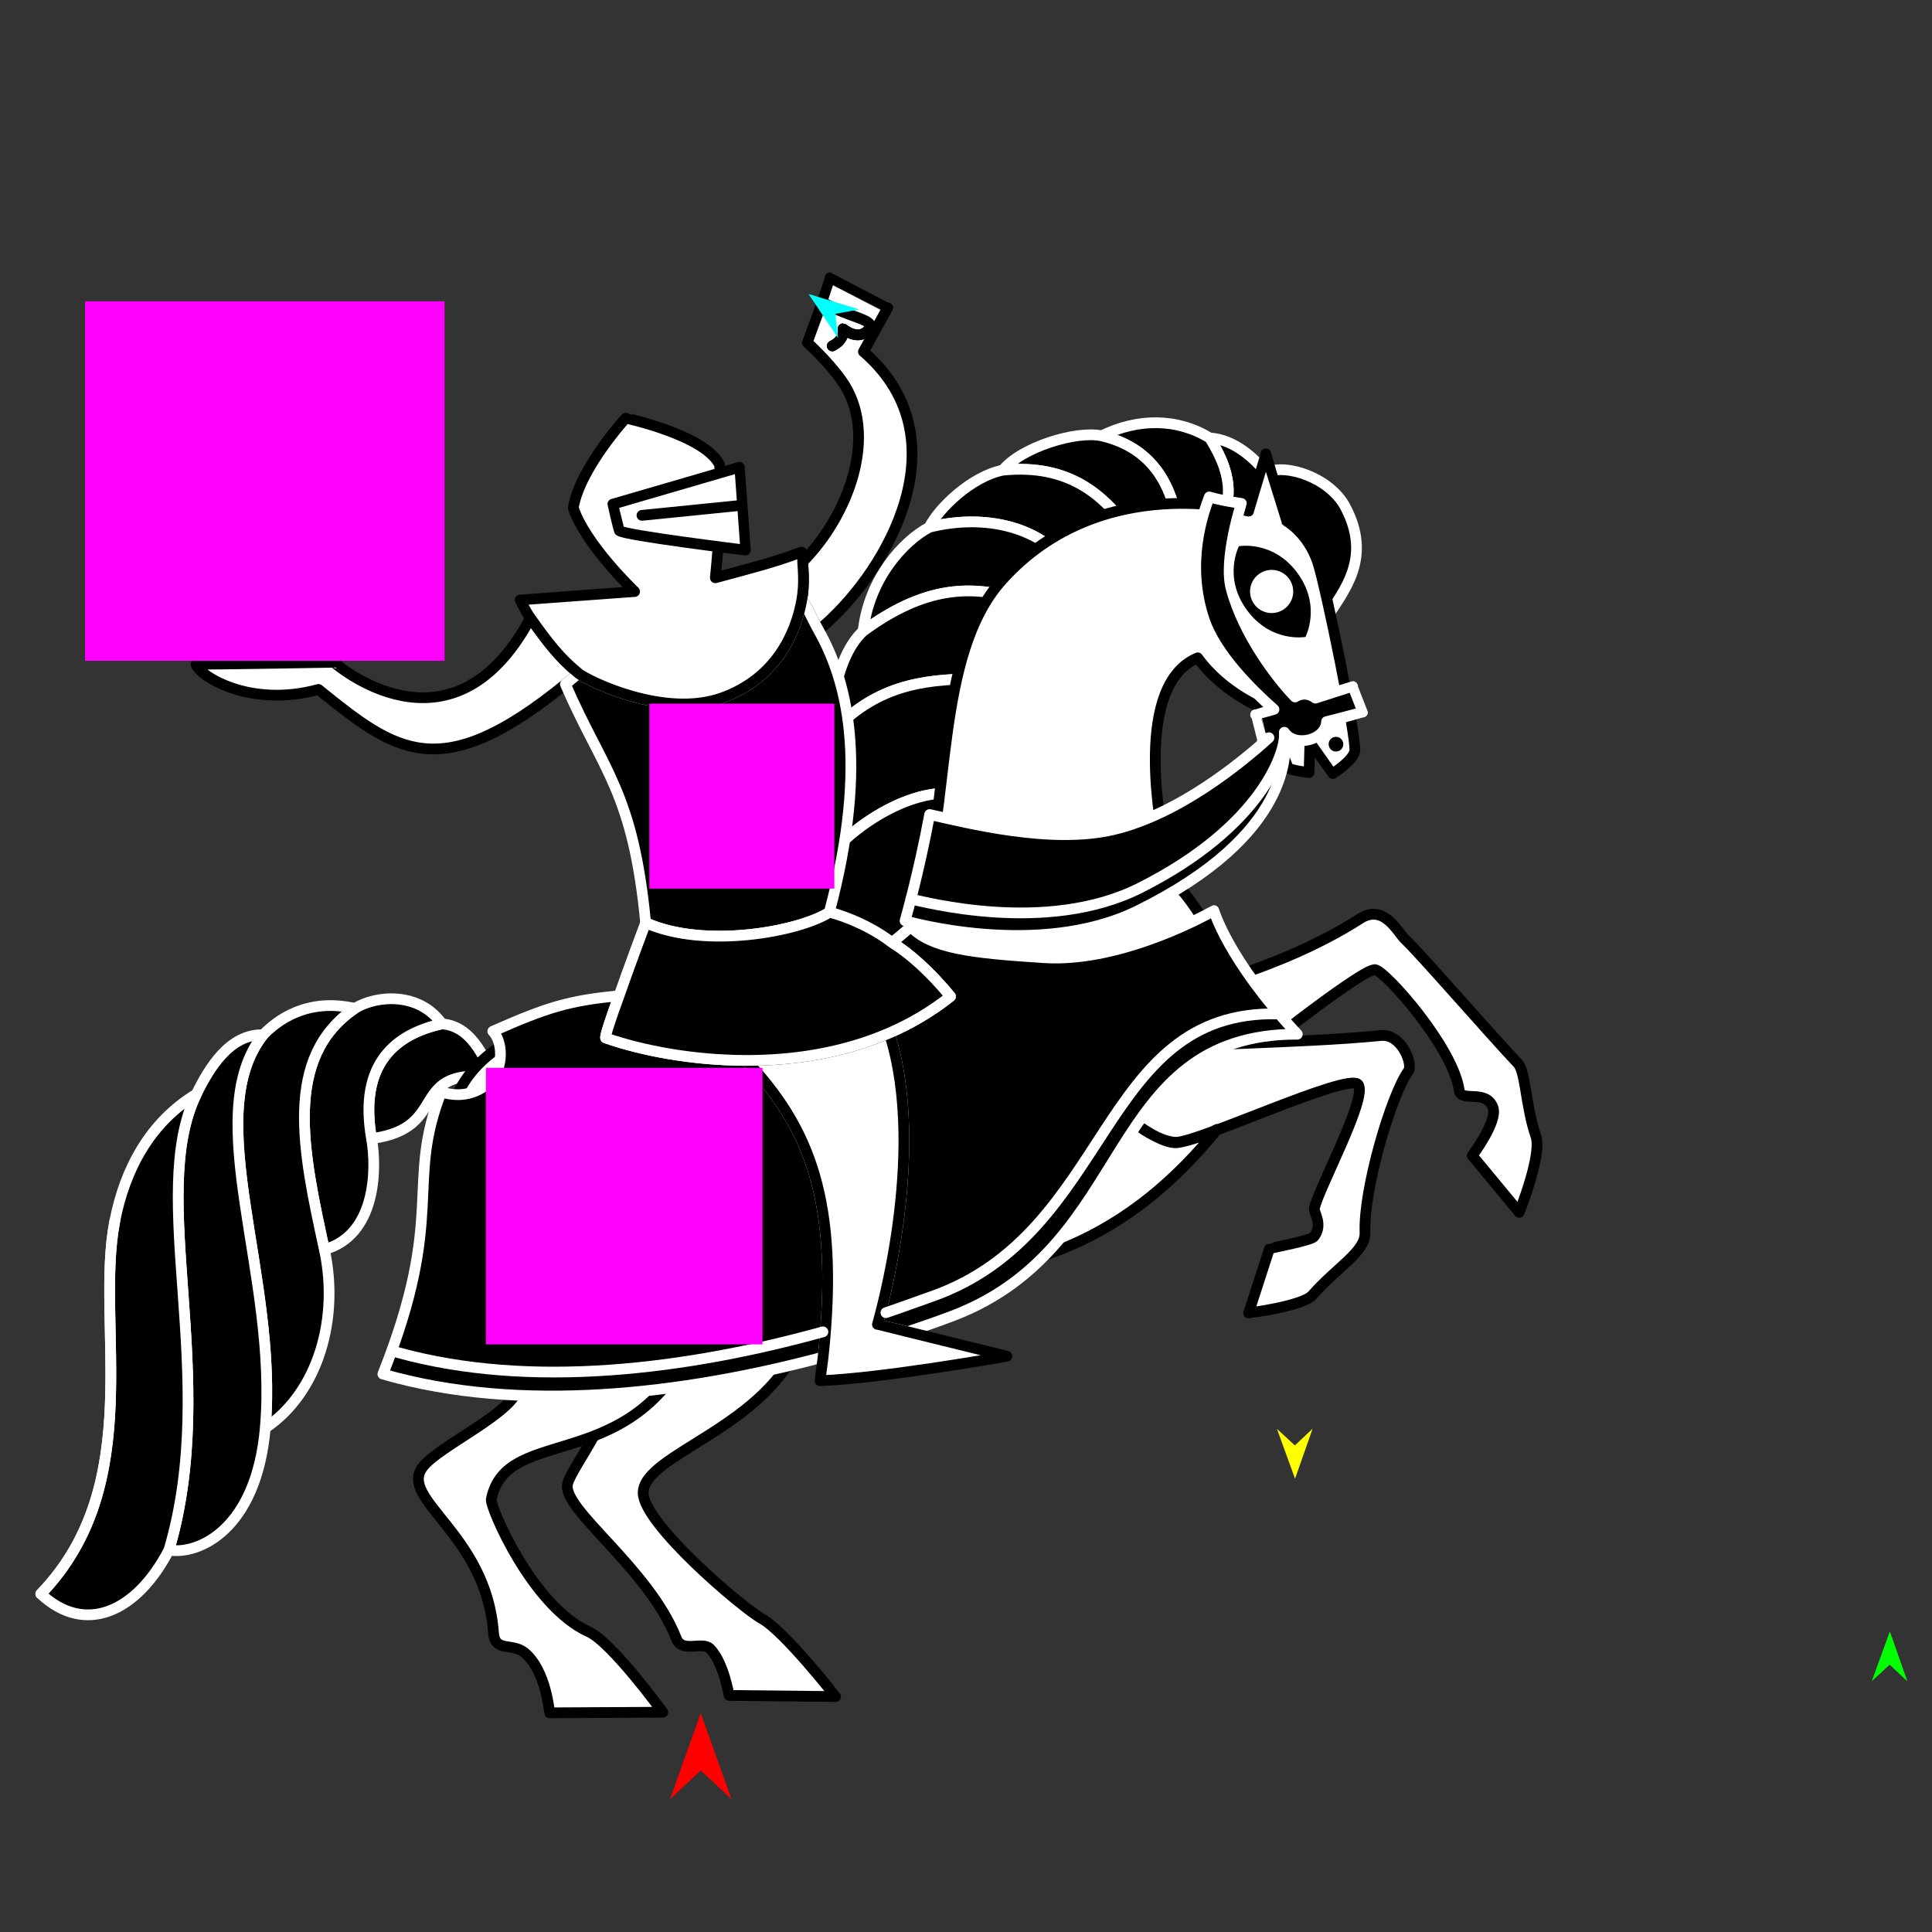 <?xml version="1.0" encoding="utf-8"?>
<!-- Generator: Moho 13.5 build 20210422 -->
<!DOCTYPE svg PUBLIC "-//W3C//DTD SVG 1.1//EN" "http://www.w3.org/Graphics/SVG/1.1/DTD/svg11.dtd">
<svg version="1.1" id="Frame_0" xmlns="http://www.w3.org/2000/svg" xmlns:xlink="http://www.w3.org/1999/xlink" width="720px" height="720px">
<rect width="100%" height="100%" fill="#333333" stroke="none"/>
<g id="knight">
<g id="knight">
<path fill="#000000" fill-rule="evenodd" stroke="#ffffff" stroke-width="4" stroke-linecap="round" stroke-linejoin="round" d="M 463.170 196.056 C 482.474 195.714 487.015 210.707 494.374 230.234 C 500.693 220.273 511.489 208.105 501.396 188.973 C 495.667 178.112 479.402 172.571 471.727 176.112 C 472.970 185.518 469.036 191.292 463.170 196.056 Z"/>
<path fill="none" stroke="#000000" stroke-width="1" stroke-linecap="butt" stroke-linejoin="round" d="M 471.727 176.112 C 472.970 185.518 469.036 191.292 463.170 196.056 "/>
<path fill="#000000" fill-rule="evenodd" stroke="#ffffff" stroke-width="4" stroke-linecap="round" stroke-linejoin="round" d="M 471.727 176.112 C 472.970 185.518 469.036 191.292 463.170 196.056 C 460.788 196.098 458.369 194.940 455.535 194.587 C 457.409 187.298 461.116 179.659 450.860 163.246 C 460.243 163.669 468.271 171.660 471.727 176.112 Z"/>
<path fill="none" stroke="#000000" stroke-width="1" stroke-linecap="butt" stroke-linejoin="round" d="M 450.860 163.246 C 461.116 179.659 457.409 187.298 455.535 194.587 "/>
<path fill="#000000" fill-rule="evenodd" stroke="#ffffff" stroke-width="4" stroke-linecap="round" stroke-linejoin="round" d="M 450.860 163.246 C 461.116 179.659 457.409 187.298 455.535 194.587 C 450.017 193.898 444.569 193.665 438.587 193.855 C 435.639 177.318 426.728 166.206 410.548 162.423 C 424.273 155.679 438.929 155.879 450.860 163.246 Z"/>
<path fill="none" stroke="#000000" stroke-width="1" stroke-linecap="butt" stroke-linejoin="round" d="M 410.548 162.423 C 426.728 166.206 435.639 177.318 438.587 193.855 "/>
<path fill="#000000" fill-rule="evenodd" stroke="#ffffff" stroke-width="4" stroke-linecap="round" stroke-linejoin="round" d="M 410.548 162.423 C 426.728 166.206 435.639 177.318 438.587 193.855 C 432.559 194.048 426.486 194.793 420.091 196.445 C 411.071 184.767 398.630 172.733 373.760 175.215 C 380.658 166.633 401.149 160.385 410.548 162.423 Z"/>
<path fill="none" stroke="#000000" stroke-width="1" stroke-linecap="butt" stroke-linejoin="round" d="M 373.760 175.215 C 398.630 172.733 411.071 184.767 420.091 196.445 "/>
<path fill="#000000" fill-rule="evenodd" stroke="#ffffff" stroke-width="4" stroke-linecap="round" stroke-linejoin="round" d="M 373.760 175.215 C 398.630 172.733 411.071 184.767 420.091 196.445 C 411.854 198.574 403.201 201.347 394.907 206.992 C 384.751 196.131 366.193 191.531 346.331 196.483 C 349.838 189.319 362.174 177.485 373.760 175.215 Z"/>
<path fill="none" stroke="#000000" stroke-width="1" stroke-linecap="butt" stroke-linejoin="round" d="M 346.331 196.483 C 366.193 191.531 384.751 196.131 394.907 206.992 "/>
<path fill="#000000" fill-rule="evenodd" stroke="#ffffff" stroke-width="4" stroke-linecap="round" stroke-linejoin="round" d="M 346.331 196.483 C 366.193 191.531 384.751 196.131 394.907 206.992 C 388.690 211.224 382.647 215.894 377.824 222.464 C 365.024 219.718 347.691 215.981 321.662 235.226 C 323.824 215.573 336.765 201.533 346.331 196.483 Z"/>
<path fill="none" stroke="#000000" stroke-width="1" stroke-linecap="butt" stroke-linejoin="round" d="M 321.662 235.226 C 347.691 215.981 365.024 219.718 377.824 222.464 "/>
<path fill="#000000" fill-rule="evenodd" stroke="#ffffff" stroke-width="4" stroke-linecap="round" stroke-linejoin="round" d="M 321.662 235.226 C 347.691 215.981 365.024 219.718 377.824 222.464 C 370.604 232.298 365.900 242.908 363.536 253.024 C 342.837 253.021 325.888 256.041 310.052 272.980 C 308.914 265.782 311.779 244.236 321.662 235.226 Z"/>
<path fill="none" stroke="#000000" stroke-width="1" stroke-linecap="butt" stroke-linejoin="round" d="M 310.052 272.980 C 325.888 256.041 342.837 253.021 363.536 253.024 "/>
<path fill="#000000" fill-rule="evenodd" stroke="#ffffff" stroke-width="4" stroke-linecap="round" stroke-linejoin="round" d="M 310.052 272.980 C 325.888 256.041 342.837 253.021 363.536 253.024 C 359.578 269.957 356.040 282.981 356.100 296.049 C 340.682 292.997 312.296 308.410 300.436 331.306 C 298.878 323.749 292.363 299.707 310.052 272.980 Z"/>
<path fill="none" stroke="#000000" stroke-width="1" stroke-linecap="butt" stroke-linejoin="round" d="M 300.436 331.306 C 312.296 308.410 340.682 292.997 356.100 296.049 "/>
<path fill="#000000" fill-rule="evenodd" stroke="#ffffff" stroke-width="4" stroke-linecap="round" stroke-linejoin="round" d="M 300.436 331.306 C 312.296 308.410 340.682 292.997 356.100 296.049 C 356.161 309.213 356.941 355.746 356.941 355.752 C 356.936 355.754 318.333 371.222 307.181 376.524 C 299.496 365.819 290.788 352.275 300.436 331.306 Z"/>
<path fill="#000000" fill-rule="evenodd" stroke="#ffffff" stroke-width="4" stroke-linecap="round" stroke-linejoin="round" d="M 184.675 401.443 C 151.004 397.481 168.459 420.360 138.470 424.323 C 133.490 396.071 147.813 385.261 164.694 381.566 C 177.468 382.527 181.197 397.951 184.675 401.443 Z"/>
<path fill="#ffffff" fill-rule="evenodd" stroke="#000000" stroke-width="4" stroke-linecap="round" stroke-linejoin="round" d="M 197.736 451.086 C 196.158 417.760 286.543 386.207 307.242 450.719 C 309.045 456.341 306.538 475.887 298.798 498.005 C 286.899 532.007 239.583 541.709 239.692 556.401 C 239.777 567.808 276.345 599.028 284.004 603.291 C 292.360 607.941 311.405 632.253 311.408 632.256 C 311.404 632.256 271.695 631.838 271.691 631.838 C 271.691 631.836 269.675 619.497 264.609 614.421 C 261.666 611.473 254.257 616.278 252.017 610.554 C 241.730 584.265 209.127 562.380 211.536 552.905 C 213.274 546.068 231.301 525.009 230.298 506.089 C 229.561 492.188 198.947 476.656 197.736 451.086 M 435.313 400.191 C 435.313 400.188 438.102 370.096 438.102 370.093 C 438.109 370.090 477.069 361.549 506.831 342.382 C 515.807 336.601 520.926 347.552 523.539 349.961 C 528.734 354.749 555.983 386.106 565.639 396.270 C 568.604 399.391 568.487 412.088 572.383 423.427 C 574.779 430.398 566.166 451.800 566.166 451.803 C 566.164 451.801 548.660 430.650 548.658 430.648 C 548.659 430.646 558.233 417.953 556.406 412.801 C 553.891 405.707 544.445 410.963 543.807 406.364 C 541.584 390.334 516.507 362.138 512.529 361.378 C 507.795 360.473 459.508 399.291 459.503 399.295 C 459.501 399.295 435.315 400.191 435.313 400.191 Z"/>
<path fill="#ffffff" fill-rule="evenodd" stroke="none" d="M 514.559 385.909 C 499.316 387.436 479.351 388.200 462.036 388.920 C 462.026 365.417 450.437 341.702 436.640 327.466 C 430.698 304.057 423.095 254.856 446.348 245.151 C 455.949 258.454 471.074 264.175 471.077 264.177 C 471.077 264.179 475.845 274.622 479.894 285.889 C 480.329 287.100 487.849 287.902 487.850 287.902 C 487.850 287.901 488.180 276.445 488.180 276.444 C 488.181 276.445 496.721 288.264 496.721 288.265 C 496.722 288.264 504.167 283.563 504.873 279.994 C 505.736 275.630 493.948 218.040 491.065 209.504 C 487.304 198.366 479.303 194.102 479.302 194.100 C 479.301 194.098 471.752 169.113 471.751 169.111 C 471.751 169.113 465.307 190.522 465.306 190.524 C 465.297 190.527 410.699 174.883 373.524 216.035 C 347.953 244.342 354.797 300.108 341.869 340.172 C 331.004 373.847 280.684 369.920 235.460 375.309 C 165.957 383.590 163.824 413.456 164.973 450.890 C 166.193 490.601 197.495 491.371 193.359 516.578 C 191.726 526.527 163.620 538.670 157.516 546.763 C 148.453 558.779 181.288 571.687 183.911 608.514 C 184.438 615.904 190.863 612.046 195.570 615.971 C 203.568 622.640 204.793 638.318 204.794 638.320 C 204.798 638.320 247.007 638.097 247.011 638.097 C 247.008 638.094 228.098 612.051 219.391 608.120 C 198.189 598.550 182.573 561.460 183.082 558.817 C 188.652 529.896 237.968 551.347 259.994 495.696 C 271.048 467.764 266.512 433.919 266.513 433.913 C 266.513 433.917 268.992 463.869 267.583 469.644 C 275.104 465.409 284.561 469.314 314.461 473.253 C 382.452 482.209 423.140 458.355 453.660 420.842 C 449.260 423.232 440.168 426.026 437.813 425.881 C 431.210 425.474 420.861 417.033 420.860 417.032 C 420.861 417.033 430.987 425.658 438.336 425.692 C 446.637 425.730 502.373 399.667 506.106 404.125 C 510.013 408.790 490.876 443.775 489.818 450.463 C 489.592 451.888 493.169 456.475 489.631 460.928 C 488.581 462.251 473.116 465.262 473.115 465.263 C 473.114 465.265 465.335 489.306 465.334 489.309 C 465.336 489.308 485.493 486.742 489.075 482.678 C 498.422 472.071 508.967 466.447 508.694 459.364 C 508.069 443.134 518.522 407.855 524.861 399.163 C 526.674 396.677 522.408 385.122 514.559 385.909 Z"/>
<path fill="none" stroke="#000000" stroke-width="4" stroke-linecap="round" stroke-linejoin="round" d="M 462.036 388.920 C 447.829 389.455 435.527 389.903 429.148 389.785 M 514.559 385.909 C 499.316 387.436 479.351 388.200 462.036 388.920 C 462.026 365.417 450.437 341.702 436.640 327.466 C 430.698 304.057 423.095 254.856 446.348 245.151 C 455.949 258.454 471.074 264.175 471.077 264.177 C 471.077 264.179 475.845 274.622 479.894 285.889 C 480.329 287.100 487.849 287.902 487.850 287.902 C 487.850 287.901 488.180 276.445 488.180 276.444 C 488.181 276.445 496.721 288.264 496.721 288.265 C 496.722 288.264 504.167 283.563 504.873 279.994 C 505.736 275.630 493.948 218.040 491.065 209.504 C 487.304 198.366 479.303 194.102 479.302 194.100 C 479.301 194.098 471.752 169.113 471.751 169.111 C 471.751 169.113 465.307 190.522 465.306 190.524 C 465.297 190.527 410.699 174.883 373.524 216.035 C 347.953 244.342 354.797 300.108 341.869 340.172 C 331.004 373.847 280.684 369.920 235.460 375.309 C 165.957 383.590 163.824 413.456 164.973 450.890 C 166.193 490.601 197.495 491.371 193.359 516.578 C 191.726 526.527 163.620 538.670 157.516 546.763 C 148.453 558.779 181.288 571.687 183.911 608.514 C 184.438 615.904 190.863 612.046 195.570 615.971 C 203.568 622.640 204.793 638.318 204.794 638.320 C 204.798 638.320 247.007 638.097 247.011 638.097 C 247.008 638.094 228.098 612.051 219.391 608.120 C 198.189 598.550 182.573 561.460 183.082 558.817 C 188.652 529.896 237.968 551.347 259.994 495.696 C 271.048 467.764 266.512 433.919 266.513 433.913 C 266.513 433.917 268.992 463.869 267.583 469.644 C 275.104 465.409 284.561 469.314 314.461 473.253 C 382.452 482.209 423.140 458.355 453.660 420.842 C 449.260 423.232 440.168 426.026 437.813 425.881 C 431.210 425.474 420.861 417.033 420.860 417.032 C 420.861 417.033 430.987 425.658 438.336 425.692 C 446.637 425.730 502.373 399.667 506.106 404.125 C 510.013 408.790 490.876 443.775 489.818 450.463 C 489.592 451.888 493.169 456.475 489.631 460.928 C 488.581 462.251 473.116 465.262 473.115 465.263 C 473.114 465.265 465.335 489.306 465.334 489.309 C 465.336 489.308 485.493 486.742 489.075 482.678 C 498.422 472.071 508.967 466.447 508.694 459.364 C 508.069 443.134 518.522 407.855 524.861 399.163 C 526.674 396.677 522.408 385.122 514.559 385.909 "/>
<path fill="#ffffff" fill-rule="evenodd" stroke="#000000" stroke-width="4" stroke-linecap="round" stroke-linejoin="round" d="M 124.408 246.807 C 124.415 246.805 168.101 285.563 197.678 230.331 C 204.006 239.198 208.306 244.953 215.610 250.950 C 214.092 252.233 212.604 253.466 210.708 254.993 C 163.997 292.936 147.555 280.279 118.684 256.934 C 92.575 264.072 73.794 251.390 73.068 247.551 C 86.865 247.490 124.403 246.807 124.408 246.807 Z"/>
<path fill="#ffffff" fill-rule="evenodd" stroke="#000000" stroke-width="4" stroke-linecap="round" stroke-linejoin="round" d="M 313.509 141.604 C 327.823 161.569 316.291 192.096 299.131 209.349 C 299.290 212.369 299.866 217.485 298.818 223.495 C 301.199 226.702 302.344 230.048 305.045 234.844 C 328.772 215.374 357.546 167.878 325.969 135.025 C 323.399 132.350 321.773 131.060 321.773 131.060 C 321.774 131.058 330.822 114.703 330.823 114.701 C 330.821 114.700 309.369 103.497 309.367 103.496 C 309.367 103.497 306.381 112.464 306.381 112.465 C 306.380 112.467 300.834 127.635 300.834 127.636 C 300.835 127.637 308.361 134.424 313.509 141.604 Z"/>
<path fill="none" stroke="#000000" stroke-width="4" stroke-linecap="round" stroke-linejoin="round" d="M 306.381 112.465 C 316.771 118.799 327.118 118.914 323.634 122.912 C 319.745 127.375 314.196 122.521 314.195 122.521 C 314.195 122.522 315.128 126.520 310.154 128.920 "/>
<path fill="none" stroke="#000000" stroke-width="1" stroke-linecap="butt" stroke-linejoin="round" d="M 210.708 254.993 C 212.604 253.466 214.092 252.233 215.610 250.950 "/>
<path fill="none" stroke="#000000" stroke-width="1" stroke-linecap="butt" stroke-linejoin="round" d="M 298.818 223.495 C 301.199 226.702 302.344 230.048 305.045 234.844 "/>
<path fill="#000000" fill-rule="evenodd" stroke="#ffffff" stroke-width="4" stroke-linecap="round" stroke-linejoin="round" d="M 240.613 343.871 C 235.908 294.821 224.679 287.281 210.708 254.993 C 212.604 253.466 214.092 252.233 215.610 250.950 C 218.846 253.607 247.497 267.915 269.299 259.990 C 289.029 252.818 296.591 236.266 298.818 223.495 C 301.199 226.702 302.344 230.048 305.045 234.844 C 315.034 252.582 324.266 283.030 309.048 339.998 C 297.867 347.169 262.599 353.746 240.613 343.871 Z"/>
<path fill="#000000" fill-rule="evenodd" stroke="#ffffff" stroke-width="4" stroke-linecap="round" stroke-linejoin="round" d="M 142.690 512.074 C 194.030 526.886 254.540 519.670 306.750 505.740 C 313.061 447.209 301.474 420.060 278.030 395.185 C 258.321 395.144 239.665 391.643 225.706 386.817 C 225.377 386.255 227.679 379.330 230.696 371.112 C 212.162 372.807 203.697 375.453 183.650 384.336 C 187.345 387.967 187.906 397.879 182.621 403.012 C 175.766 409.669 167.607 408.043 164.473 406.885 C 150.914 441.324 166.290 452.668 142.690 512.074 Z"/>
<path fill="#000000" fill-rule="evenodd" stroke="#ffffff" stroke-width="4" stroke-linecap="round" stroke-linejoin="round" d="M 326.988 493.554 C 326.989 493.544 345.889 430.161 331.380 384.984 C 339.380 381.510 347.075 377.025 354.225 371.344 C 346.495 361.986 339.113 355.429 332.390 351.243 C 334.636 349.519 336.986 347.555 339.387 345.367 C 347.142 353.322 361.269 355.146 389.266 356.909 C 418.955 358.779 452.385 339.350 452.392 339.348 C 452.395 339.353 457.397 357.396 483.470 385.418 C 411.004 385.279 423.613 464.202 355.138 490.342 C 349.688 492.423 344.034 494.373 338.256 496.300 C 334.389 495.374 326.989 493.554 326.988 493.554 Z"/>
<path fill="#000000" fill-rule="evenodd" stroke="#ffffff" stroke-width="4" stroke-linecap="round" stroke-linejoin="round" d="M 448.816 231.090 C 453.119 243.821 466.385 256.955 474.766 264.373 C 472.004 265.161 467.918 266.349 467.917 266.349 C 467.918 266.350 470.261 275.698 470.261 275.699 C 470.261 275.699 471.724 275.297 472.903 274.925 C 462.782 284.129 439.424 303.333 415.113 309.134 C 391.646 314.733 360.165 306.564 346.451 303.551 C 342.414 325.423 337.292 343.138 337.291 343.142 C 337.300 343.142 386.875 357.682 424.006 339.423 C 481.698 311.054 479.708 279.862 478.635 272.883 C 482.683 278.839 494.229 275.646 494.369 268.923 C 498.792 267.873 507.801 265.402 507.802 265.402 C 507.802 265.401 504.073 255.840 504.073 255.839 C 504.071 255.839 497.747 257.815 490.218 260.171 C 486.145 257.147 482.628 259.747 482.628 259.747 C 476.054 252.994 463.345 236.529 458.792 219.285 C 455.898 208.323 462.622 187.610 462.623 187.607 C 462.622 187.607 455.703 186.687 450.678 185.200 C 448.478 191.000 441.613 209.778 448.816 231.090 Z"/>
<path fill="none" stroke="#ffffff" stroke-width="1" stroke-linecap="butt" stroke-linejoin="round" d="M 278.030 395.185 C 301.474 420.060 313.061 447.209 306.750 505.740 "/>
<path fill="none" stroke="#ffffff" stroke-width="1" stroke-linecap="butt" stroke-linejoin="round" d="M 338.256 496.300 C 334.389 495.374 326.989 493.554 326.988 493.554 "/>
<path fill="none" stroke="#ffffff" stroke-width="1" stroke-linecap="butt" stroke-linejoin="round" d="M 326.988 493.554 C 326.989 493.544 345.889 430.161 331.380 384.984 "/>
<path fill="#ffffff" fill-rule="evenodd" stroke="#000000" stroke-width="4" stroke-linecap="round" stroke-linejoin="round" d="M 331.380 384.984 C 314.249 392.422 295.718 395.223 278.030 395.185 C 301.474 420.060 313.061 447.209 306.750 505.740 C 306.412 508.182 306.030 511.316 305.598 514.539 C 328.398 513.761 375.249 505.424 375.256 505.423 C 375.253 505.422 350.479 499.330 338.256 496.300 C 334.389 495.374 326.989 493.554 326.988 493.554 C 326.989 493.544 345.889 430.161 331.380 384.984 Z"/>
<path fill="none" stroke="#ffffff" stroke-width="1" stroke-linecap="butt" stroke-linejoin="round" d="M 299.131 209.349 C 299.290 212.369 299.866 217.485 298.818 223.495 "/>
<path fill="none" stroke="#ffffff" stroke-width="1" stroke-linecap="butt" stroke-linejoin="round" d="M 298.818 223.495 C 296.591 236.266 289.029 252.818 269.299 259.990 "/>
<path fill="none" stroke="#ffffff" stroke-width="1" stroke-linecap="butt" stroke-linejoin="round" d="M 269.299 259.990 C 247.497 267.915 218.846 253.607 215.610 250.950 "/>
<path fill="none" stroke="#ffffff" stroke-width="1" stroke-linecap="butt" stroke-linejoin="round" d="M 215.610 250.950 C 208.306 244.953 204.006 239.198 197.678 230.331 "/>
<path fill="#ffffff" fill-rule="evenodd" stroke="#000000" stroke-width="4" stroke-linecap="round" stroke-linejoin="round" d="M 298.224 205.875 C 299.567 205.351 299.010 207.048 299.131 209.349 C 299.290 212.369 299.866 217.485 298.818 223.495 C 296.591 236.266 289.029 252.818 269.299 259.990 C 247.497 267.915 218.846 253.607 215.610 250.950 C 208.306 244.953 204.006 239.198 197.678 230.331 C 195.678 227.530 193.851 223.591 193.850 223.591 C 193.854 223.590 236.496 220.451 236.500 220.450 C 236.502 220.447 218.119 202.966 213.641 189.258 C 216.040 174.615 233.191 155.821 233.193 155.817 C 233.196 155.819 262.926 162.179 268.190 173.255 C 268.188 173.258 269.385 187.497 266.587 215.324 C 276.641 212.580 288.741 209.577 298.224 205.875 Z"/>
<path fill="#ffffff" fill-rule="evenodd" stroke="none" d="M 228.376 187.884 C 228.381 187.883 275.523 174.140 275.528 174.138 C 275.528 174.142 277.773 205.004 277.774 205.007 C 277.769 205.006 232.540 199.475 230.854 197.773 C 230.607 197.524 228.376 187.885 228.376 187.884 Z"/>
<path fill="none" stroke="#000000" stroke-width="4" stroke-linecap="round" stroke-linejoin="round" d="M 239.240 192.061 C 251.665 190.809 264.090 189.557 276.514 188.306 M 230.854 197.773 C 230.607 197.524 228.376 187.885 228.376 187.884 C 228.381 187.883 275.523 174.140 275.528 174.138 C 275.528 174.142 277.773 205.004 277.774 205.007 C 277.769 205.006 232.540 199.475 230.854 197.773 "/>
<path fill="none" stroke="#000000" stroke-width="1" stroke-linecap="butt" stroke-linejoin="round" d="M 309.048 339.998 C 297.867 347.169 262.599 353.746 240.613 343.871 "/>
<path fill="none" stroke="#000000" stroke-width="1" stroke-linecap="butt" stroke-linejoin="round" d="M 230.696 371.112 C 227.679 379.330 225.377 386.255 225.706 386.817 "/>
<path fill="none" stroke="#000000" stroke-width="1" stroke-linecap="butt" stroke-linejoin="round" d="M 225.706 386.817 C 239.665 391.643 258.321 395.144 278.030 395.185 "/>
<path fill="none" stroke="#000000" stroke-width="1" stroke-linecap="butt" stroke-linejoin="round" d="M 278.030 395.185 C 295.718 395.223 314.249 392.422 331.380 384.984 "/>
<path fill="none" stroke="#000000" stroke-width="1" stroke-linecap="butt" stroke-linejoin="round" d="M 331.380 384.984 C 339.380 381.510 347.075 377.025 354.225 371.344 "/>
<path fill="none" stroke="#000000" stroke-width="1" stroke-linecap="butt" stroke-linejoin="round" d="M 354.225 371.344 C 346.495 361.986 339.113 355.429 332.390 351.243 "/>
<path fill="#000000" fill-rule="evenodd" stroke="#ffffff" stroke-width="4" stroke-linecap="round" stroke-linejoin="round" d="M 309.048 339.998 C 297.867 347.169 262.599 353.746 240.613 343.871 C 240.612 343.874 234.118 361.220 230.696 371.112 C 227.679 379.330 225.377 386.255 225.706 386.817 C 239.665 391.643 258.321 395.144 278.030 395.185 C 295.718 395.223 314.249 392.422 331.380 384.984 C 339.380 381.510 347.075 377.025 354.225 371.344 C 346.495 361.986 339.113 355.429 332.390 351.243 C 322.504 343.561 309.901 339.959 309.048 339.998 Z"/>
<path fill="#000000" fill-rule="evenodd" stroke="none" d="M 498.294 274.626 C 496.796 274.395 495.402 275.418 495.171 276.915 C 494.940 278.413 495.962 279.808 497.460 280.039 C 498.958 280.270 500.353 279.248 500.583 277.750 C 500.814 276.252 499.792 274.857 498.294 274.626 Z"/>
<path fill="none" stroke="#000000" stroke-width="4" stroke-linecap="round" stroke-linejoin="round" d="M 323.634 122.912 C 319.745 127.375 314.196 122.521 314.195 122.521 C 314.195 122.522 315.128 126.520 310.154 128.920 "/>
<path fill="none" stroke="#000000" stroke-width="1" stroke-linecap="butt" stroke-linejoin="round" d="M 164.694 381.566 C 147.813 385.261 133.490 396.071 138.470 424.323 "/>
<path fill="#000000" fill-rule="evenodd" stroke="#ffffff" stroke-width="4" stroke-linecap="round" stroke-linejoin="round" d="M 132.243 375.803 C 140.454 370.761 156.372 369.671 164.694 381.566 C 147.813 385.261 133.490 396.071 138.470 424.323 C 140.540 436.068 139.982 460.393 120.886 465.664 C 112.856 428.837 105.382 394.119 132.243 375.803 Z"/>
<path fill="none" stroke="#000000" stroke-width="1" stroke-linecap="butt" stroke-linejoin="round" d="M 120.886 465.664 C 112.856 428.837 105.382 394.119 132.243 375.803 "/>
<path fill="#000000" fill-rule="evenodd" stroke="#ffffff" stroke-width="4" stroke-linecap="round" stroke-linejoin="round" d="M 98.092 385.627 C 74.193 415.776 103.837 475.436 98.858 532.188 C 118.608 518.943 126.487 491.349 120.886 465.664 C 112.856 428.837 105.382 394.119 132.243 375.803 C 114.034 371.659 102.904 380.669 98.092 385.627 Z"/>
<path fill="none" stroke="#000000" stroke-width="1" stroke-linecap="butt" stroke-linejoin="round" d="M 98.092 385.627 C 74.193 415.776 103.837 475.436 98.858 532.188 "/>
<path fill="#000000" fill-rule="evenodd" stroke="#ffffff" stroke-width="4" stroke-linecap="round" stroke-linejoin="round" d="M 98.858 532.188 C 95.542 569.988 74.002 579.537 62.961 577.678 C 81.993 513.406 54.682 445.510 73.202 407.721 C 78.007 397.913 85.670 385.258 98.092 385.627 C 74.193 415.776 103.837 475.436 98.858 532.188 Z"/>
<path fill="none" stroke="#000000" stroke-width="1" stroke-linecap="butt" stroke-linejoin="round" d="M 73.202 407.721 C 54.682 445.510 81.993 513.406 62.961 577.678 "/>
<path fill="#000000" fill-rule="evenodd" stroke="#ffffff" stroke-width="4" stroke-linecap="round" stroke-linejoin="round" d="M 62.961 577.678 C 50.734 601.143 31.447 609.323 15.204 593.997 C 54.950 552.865 35.305 493.417 42.786 455.036 C 46.499 435.991 55.653 418.406 73.202 407.721 C 54.682 445.510 81.993 513.406 62.961 577.678 Z"/>
<path fill="none" stroke="#ffffff" stroke-width="4" stroke-linecap="round" stroke-linejoin="round" d="M 15.204 593.997 C 54.950 552.865 35.305 493.417 42.786 455.036 "/>
<path fill="#000000" fill-rule="evenodd" stroke="none" d="M 478.657 226.913 C 482.246 224.282 483.020 219.265 480.390 215.676 C 477.759 212.087 472.742 211.313 469.153 213.944 C 465.564 216.574 464.790 221.591 467.421 225.180 C 470.051 228.769 475.068 229.543 478.657 226.913 M 486.504 237.374 C 486.504 237.371 492.549 225.870 483.526 213.558 C 474.504 201.246 461.716 203.547 461.714 203.546 C 461.714 203.549 455.669 215.049 464.692 227.361 C 473.715 239.673 486.502 237.373 486.504 237.374 Z"/>
<path fill="none" stroke="#ffffff" stroke-width="4" stroke-linecap="round" stroke-linejoin="round" d="M 148.005 503.979 C 197.816 517.838 256.297 510.298 306.684 496.339 "/>
<path fill="none" stroke="#ffffff" stroke-width="4" stroke-linecap="round" stroke-linejoin="round" d="M 330.148 489.194 C 335.926 487.266 341.521 485.156 347.030 483.236 C 414.591 459.691 409.207 376.241 476.255 377.858 "/>
<path fill="none" stroke="#ffffff" stroke-width="4" stroke-linecap="round" stroke-linejoin="round" d="M 339.473 335.068 C 343.901 335.893 389.889 348.506 424.842 330.911 C 470.709 307.823 479.210 279.768 478.638 273.331 "/>
</g>
<g id="specs_2">
<path fill="#ff00ff" fill-rule="evenodd" stroke="none" d="M 181.099 501.000 C 181.109 501.000 284.143 501.000 284.154 501.000 C 284.154 500.990 284.154 397.955 284.154 397.945 C 284.143 397.945 181.109 397.945 181.099 397.945 C 181.099 397.955 181.099 500.990 181.099 501.000 Z"/>
<path fill="#ff0000" fill-rule="evenodd" stroke="none" d="M 261.157 638.440 C 261.158 638.444 272.592 670.459 272.593 670.462 C 272.592 670.461 261.158 659.823 261.157 659.822 C 261.155 659.823 249.721 670.461 249.720 670.462 C 249.721 670.459 261.155 638.444 261.157 638.440 Z"/>
<path fill="#00ff00" fill-rule="evenodd" stroke="none" d="M 704.289 607.972 C 704.288 607.974 697.552 626.538 697.551 626.540 C 697.552 626.539 704.225 620.393 704.226 620.392 C 704.227 620.393 710.837 626.606 710.837 626.607 C 710.837 626.605 704.289 607.974 704.289 607.972 Z"/>
<path fill="#00ffff" fill-rule="evenodd" stroke="none" d="M 301.335 109.574 C 301.336 109.576 312.321 125.986 312.322 125.988 C 312.322 125.987 311.313 116.971 311.313 116.970 C 311.314 116.970 320.233 115.314 320.234 115.314 C 320.232 115.314 301.337 109.575 301.335 109.574 Z"/>
<path fill="#ff00ff" fill-rule="evenodd" stroke="none" d="M 241.997 331.170 C 242.004 331.170 310.927 331.170 310.934 331.170 C 310.934 331.163 310.934 262.240 310.934 262.233 C 310.927 262.233 242.004 262.233 241.997 262.233 C 241.997 262.240 241.997 331.163 241.997 331.170 Z"/>
<path fill="#ff00ff" fill-rule="evenodd" stroke="none" d="M 31.704 246.255 C 31.718 246.255 165.666 246.255 165.679 246.255 C 165.679 246.241 165.679 112.293 165.679 112.280 C 165.666 112.280 31.718 112.280 31.704 112.280 C 31.704 112.293 31.704 246.241 31.704 246.255 Z"/>
<path fill="#ffff00" fill-rule="evenodd" stroke="none" d="M 482.625 551.076 C 482.624 551.074 475.888 532.510 475.887 532.508 C 475.888 532.509 482.561 538.655 482.562 538.656 C 482.563 538.655 489.173 532.442 489.173 532.441 C 489.173 532.443 482.625 551.074 482.625 551.076 Z"/>
</g>
</g>
</svg>
